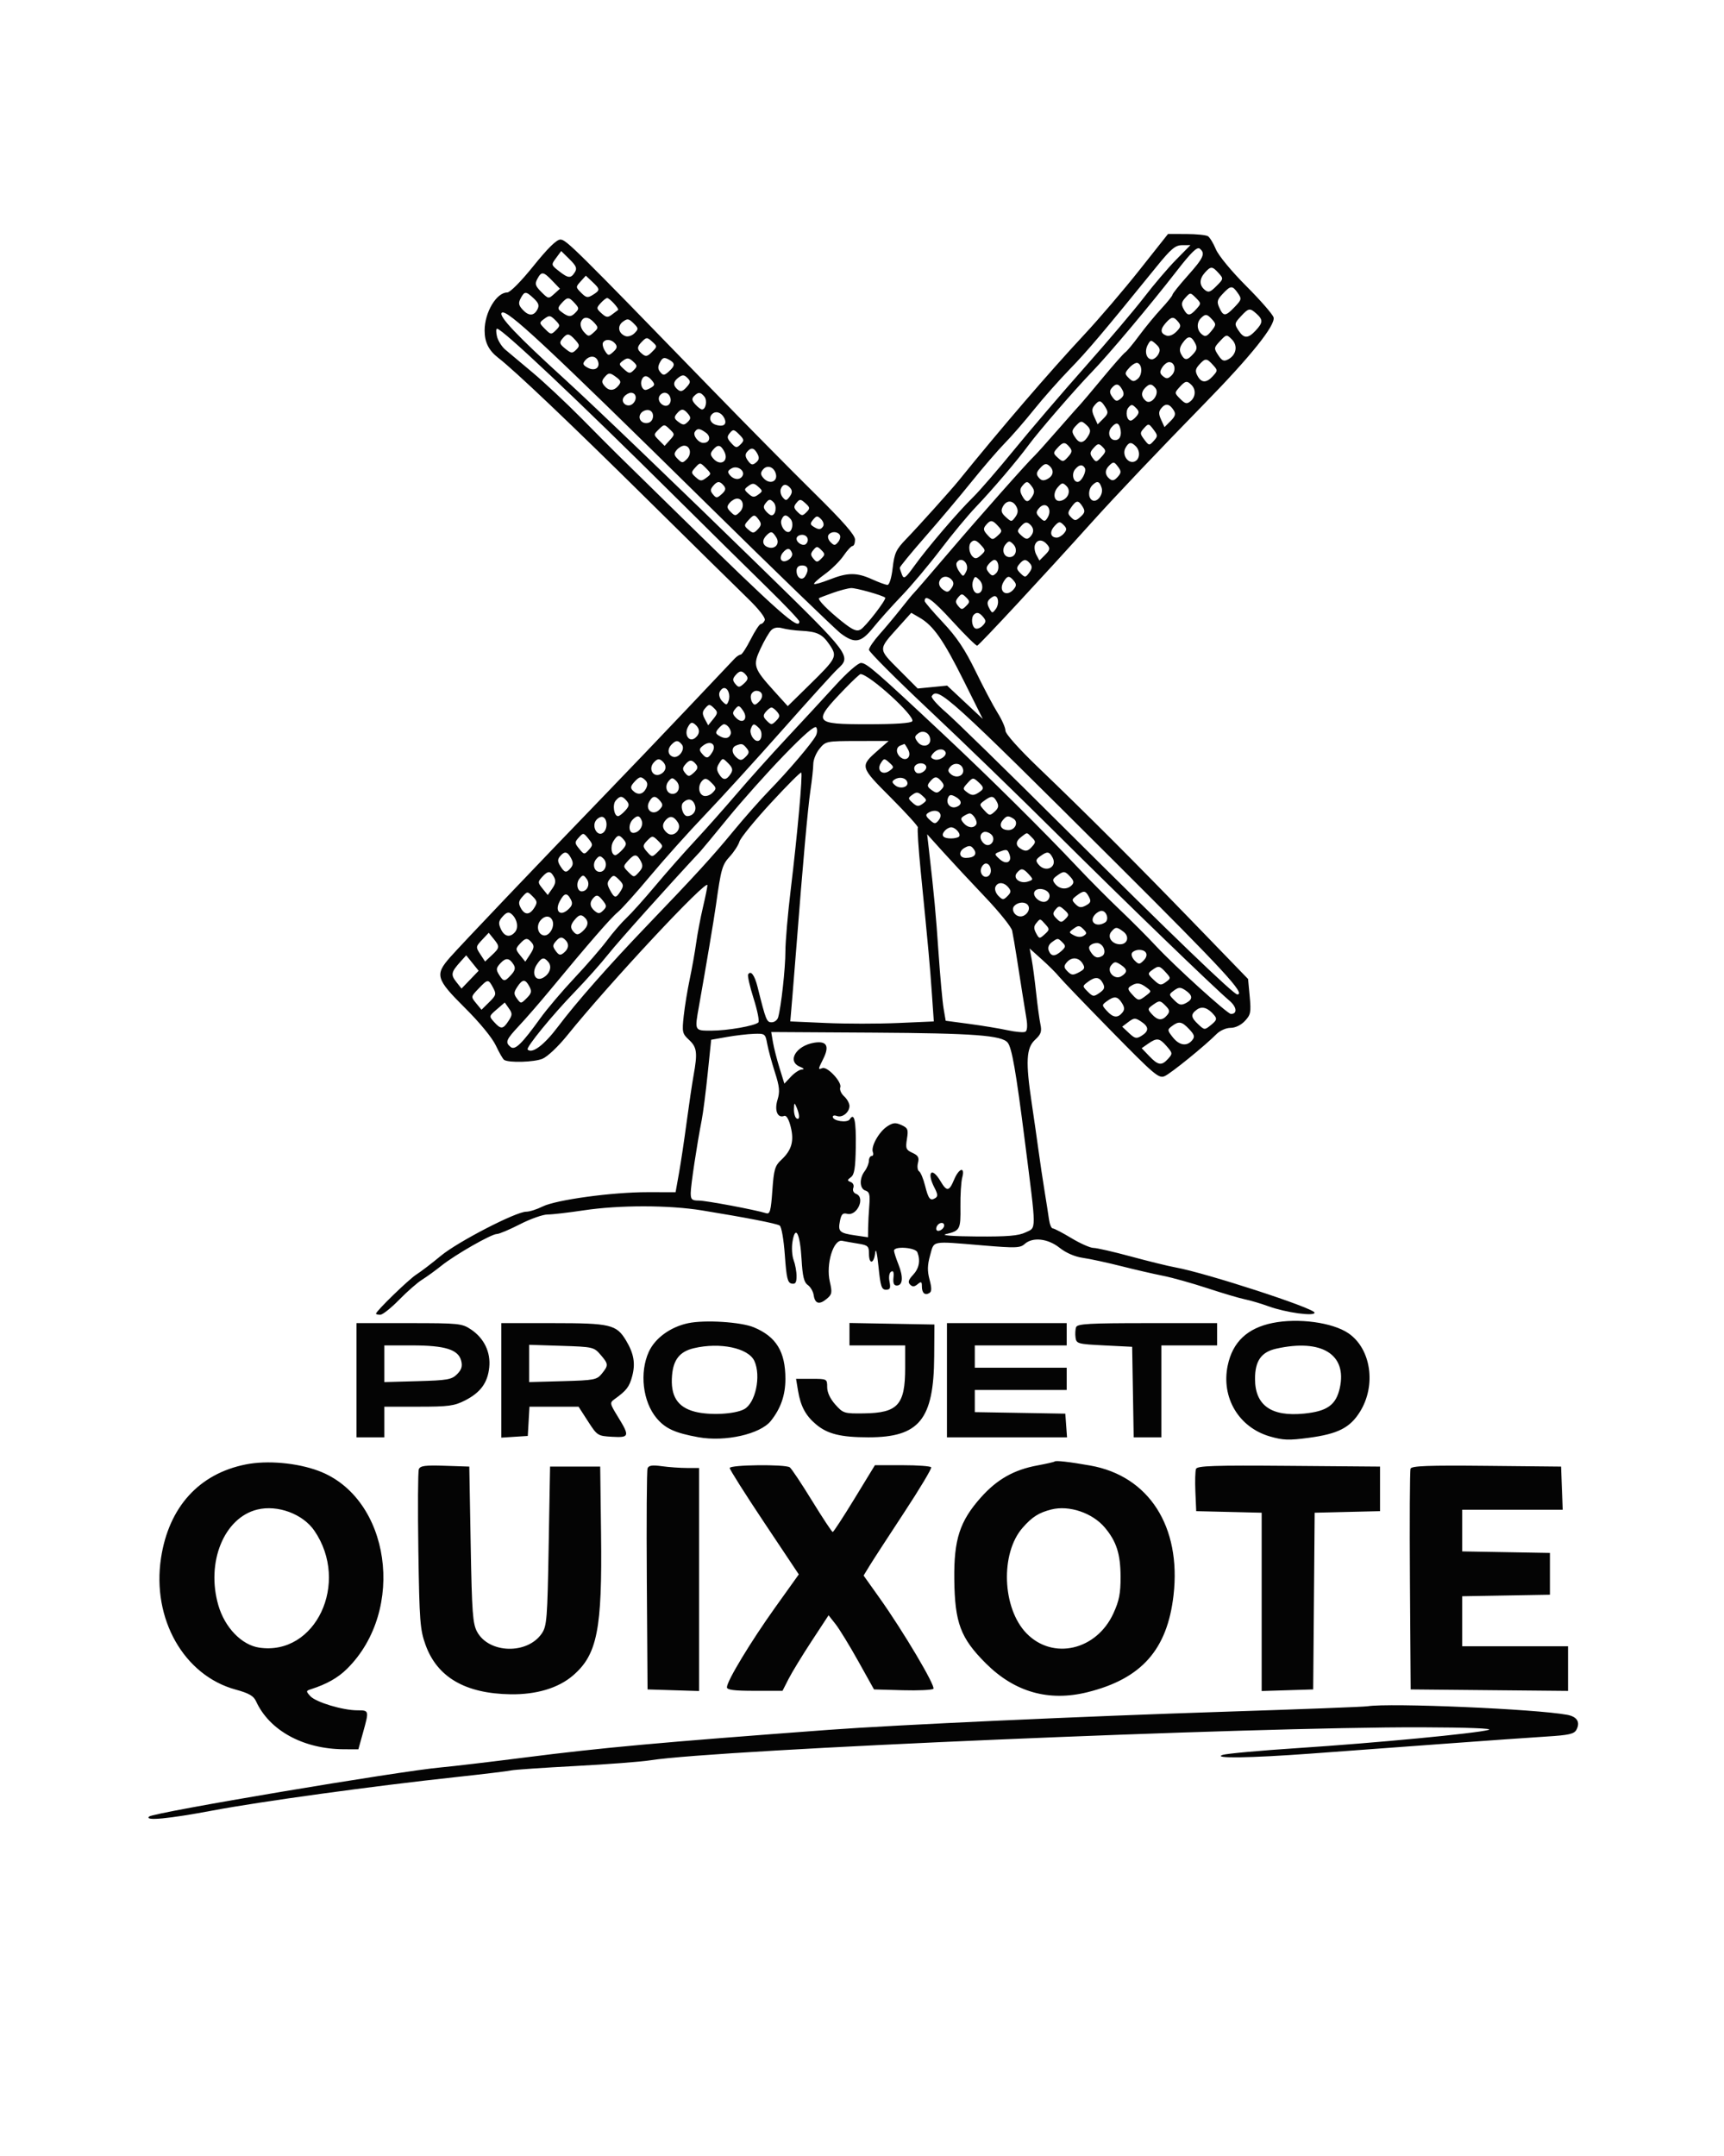 <svg xmlns="http://www.w3.org/2000/svg" width="619" height="774" viewBox="0 0 619 774" version="1.1"><path d="" stroke="none" fill="#080404" fill-rule="evenodd"/><path d="M 409.130 96.932 C 403.497 104.045, 394.525 114.536, 389.194 120.245 C 376.922 133.387, 359.427 153.727, 344.249 172.500 C 341.516 175.881, 329.732 188.986, 325.361 193.507 C 321.731 197.260, 321.134 198.540, 320.512 203.894 C 320.100 207.447, 319.322 209.991, 318.652 209.978 C 318.018 209.966, 315.538 209.066, 313.141 207.978 C 307.623 205.474, 304.376 205.487, 297.907 208.037 C 295.065 209.157, 292.546 209.879, 292.309 209.642 C 292.072 209.406, 293.818 207.813, 296.189 206.103 C 298.560 204.394, 301.571 201.421, 302.879 199.498 C 304.187 197.574, 305.650 196, 306.129 196 C 306.608 196, 307 194.969, 307 193.709 C 307 192.080, 302.730 187.208, 292.250 176.881 C 284.137 168.886, 267.375 151.915, 255 139.169 C 206.308 89.016, 203.256 86, 201.204 86 C 199.833 86, 196.666 89.109, 191.526 95.500 C 187.072 101.037, 183.147 105, 182.117 105 C 178.258 105, 174 112.151, 174 118.631 C 174 122.871, 175.460 125.798, 178.909 128.469 C 184.907 133.114, 204.366 151.600, 232.234 179.129 C 248.588 195.283, 264.927 211.369, 268.543 214.875 C 272.434 218.648, 274.903 221.811, 274.590 222.625 C 274.300 223.381, 273.672 224, 273.195 224 C 272.718 224, 271.075 226.475, 269.544 229.500 C 268.014 232.525, 266.397 235, 265.952 235 C 265.507 235, 264.548 235.620, 263.821 236.379 C 263.095 237.137, 255.532 245.124, 247.015 254.129 C 238.499 263.133, 224.774 277.487, 216.515 286.026 C 194.600 308.686, 165.843 338.871, 161.643 343.621 C 156.075 349.920, 156.531 351.492, 166.917 361.809 C 172.217 367.074, 176.725 372.565, 178.033 375.346 C 179.242 377.920, 180.584 380.243, 181.013 380.508 C 182.775 381.597, 191.797 381.327, 194.768 380.096 C 196.578 379.347, 200.446 375.689, 203.714 371.638 C 218.857 352.864, 254 315.229, 254 317.786 C 254 318.385, 253.278 321.941, 252.396 325.688 C 251.513 329.435, 250.417 335.200, 249.960 338.500 C 249.502 341.800, 248.462 347.650, 247.648 351.500 C 246.833 355.350, 245.862 361.295, 245.490 364.711 C 244.855 370.534, 244.975 371.072, 247.406 373.326 C 250.247 375.958, 250.495 377.916, 249.024 386.083 C 248.488 389.062, 247.359 396.675, 246.517 403 C 245.674 409.325, 244.440 417.538, 243.775 421.250 L 242.566 428 232.533 427.988 C 219.804 427.972, 199.624 430.730, 194.790 433.146 C 192.749 434.166, 190.109 435, 188.924 435 C 185.239 435, 164.343 445.802, 158.273 450.844 C 155.098 453.482, 151.150 456.497, 149.500 457.545 C 146.770 459.277, 135 470.698, 135 471.614 C 135 471.826, 135.685 472, 136.522 472 C 137.360 472, 140.397 469.594, 143.272 466.652 C 146.148 463.711, 149.850 460.465, 151.500 459.439 C 153.150 458.412, 156.300 456.133, 158.500 454.374 C 163.464 450.405, 176.426 443, 178.409 443 C 179.217 443, 182.943 441.427, 186.689 439.505 C 190.435 437.583, 194.889 436.008, 196.587 436.005 C 198.285 436.002, 204.135 435.328, 209.587 434.506 C 222.374 432.579, 240.146 432.592, 252.074 434.538 C 268.145 437.160, 278.742 439.223, 279.939 439.963 C 280.592 440.366, 281.392 444.946, 281.794 450.574 C 282.386 458.875, 282.783 460.531, 284.250 460.812 C 285.603 461.071, 286 460.464, 286 458.138 C 286 456.484, 285.526 453.884, 284.947 452.360 C 284.367 450.836, 284.189 447.839, 284.551 445.699 C 285.590 439.550, 287.261 442.796, 287.794 451.998 C 288.154 458.227, 288.665 460.352, 290.031 461.309 C 291.005 461.991, 291.959 463.628, 292.151 464.946 C 292.604 468.055, 294.173 468.504, 296.828 466.283 C 298.744 464.679, 298.856 464.056, 297.938 460.087 C 296.490 453.831, 299.228 444.819, 302.382 445.457 C 303.547 445.692, 306.188 446.156, 308.250 446.488 C 311.601 447.027, 312 447.405, 312 450.045 C 312 454.047, 313.784 453.811, 314.231 449.750 C 314.447 447.786, 314.919 449.764, 315.423 454.750 C 316.137 461.802, 316.526 463, 318.104 463 C 319.604 463, 319.842 462.461, 319.374 460.121 C 319.036 458.428, 319.273 456.949, 319.951 456.530 C 320.740 456.042, 321.009 456.715, 320.802 458.659 C 320.591 460.642, 320.949 461.500, 321.986 461.500 C 324.154 461.500, 324.395 458.445, 322.585 453.920 C 321.713 451.742, 321 449.519, 321 448.980 C 321 447.269, 328.718 447.823, 329.393 449.582 C 330.541 452.574, 329.996 455.376, 327.813 457.699 C 326.171 459.446, 325.912 460.312, 326.771 461.171 C 327.630 462.030, 328.300 461.996, 329.458 461.035 C 330.763 459.952, 331 460.073, 331 461.819 C 331 464.209, 332.110 465.168, 333.722 464.172 C 334.550 463.660, 334.559 462.390, 333.755 459.378 C 332.924 456.264, 332.973 454.166, 333.961 450.640 C 335.469 445.254, 334.023 445.524, 352.912 447.105 C 364.627 448.085, 366.310 448.029, 367.884 446.605 C 370.755 444.007, 376.211 444.591, 380.437 447.950 C 382.755 449.792, 385.905 451.153, 388.824 451.573 C 391.396 451.943, 397.550 453.272, 402.500 454.527 C 407.450 455.782, 414.200 457.339, 417.500 457.988 C 420.800 458.637, 428 460.650, 433.500 462.461 C 439 464.272, 445.075 466.070, 447 466.457 C 448.925 466.844, 452.758 467.979, 455.518 468.979 C 461.670 471.209, 472 472.633, 472 471.251 C 472 469.663, 432.960 456.960, 422.055 454.999 C 419.550 454.548, 412.377 452.789, 406.116 451.090 C 399.854 449.390, 393.779 447.999, 392.616 447.997 C 391.452 447.996, 387.890 446.421, 384.700 444.497 C 381.510 442.574, 378.493 441, 377.995 441 C 377.498 441, 376.886 439.538, 376.637 437.750 C 376.387 435.962, 375.667 431.350, 375.037 427.500 C 374.407 423.650, 373.433 417.125, 372.873 413 C 372.312 408.875, 371.212 401.205, 370.427 395.956 C 368.211 381.133, 368.468 376.222, 371.614 373.307 C 373.777 371.302, 374.112 370.335, 373.557 367.693 C 373.188 365.937, 372.499 360.874, 372.025 356.442 C 371.551 352.010, 370.831 346.610, 370.426 344.442 L 369.690 340.500 374.095 344.457 C 376.518 346.633, 379.254 349.361, 380.175 350.520 C 381.097 351.678, 389.514 360.442, 398.880 369.994 C 414.572 385.999, 416.089 387.281, 418.204 386.316 C 420.511 385.264, 432.603 375.451, 436.769 371.250 C 438.034 369.974, 440.223 369, 441.826 369 C 443.538 369, 445.566 368.026, 446.973 366.529 C 449.057 364.310, 449.234 363.414, 448.706 357.759 L 448.118 351.460 428.809 331.516 C 407.374 309.375, 390.418 292.425, 372.750 275.478 C 365.794 268.806, 361 263.429, 361 262.299 C 361 261.250, 359.744 258.391, 358.208 255.946 C 356.673 253.501, 353.114 246.775, 350.299 241 C 346.472 233.146, 343.524 228.736, 338.604 223.500 C 334.986 219.650, 332.020 216.189, 332.013 215.809 C 331.963 213.139, 334.843 215.229, 342 223.060 C 346.536 228.023, 350.530 231.953, 350.874 231.792 C 351.854 231.335, 374.603 206.841, 392.011 187.500 C 400.485 178.085, 416.246 161.489, 432.847 144.500 C 449.122 127.845, 458.005 116.735, 457.276 113.948 C 456.999 112.886, 452.593 107.832, 447.486 102.717 C 442.162 97.385, 437.502 91.743, 436.562 89.493 C 435.660 87.336, 434.377 85.224, 433.711 84.800 C 433.045 84.377, 429.546 84.024, 425.936 84.015 L 419.372 84 409.130 96.932 M 415.226 95.767 C 396.148 119.281, 390.419 126.051, 384.188 132.445 C 380.407 136.325, 374.581 142.905, 371.242 147.067 C 367.902 151.229, 363.206 156.629, 360.804 159.067 C 358.403 161.505, 352.998 167.775, 348.793 173 C 344.588 178.225, 337.064 187.155, 332.074 192.845 C 327.083 198.535, 323.032 203.485, 323.070 203.845 C 323.109 204.205, 323.473 205.348, 323.880 206.384 C 324.514 207.998, 325.150 207.530, 328.321 203.116 C 333.001 196.601, 344.015 183.726, 349.386 178.490 C 351.649 176.284, 358.272 168.634, 364.105 161.490 C 369.938 154.345, 381.413 140.942, 389.605 131.705 C 397.797 122.467, 407.334 111.217, 410.797 106.705 C 414.261 102.192, 419.420 96.138, 422.263 93.250 L 427.432 88 424.466 88.017 C 421.983 88.031, 420.478 89.293, 415.226 95.767 M 422.500 97.279 C 413.067 109.445, 398.004 127.374, 392.069 133.500 C 386.059 139.702, 372.915 154.889, 369.288 159.821 C 365.209 165.365, 356.301 175.822, 350.391 182 C 347.498 185.025, 341.790 191.905, 337.707 197.289 C 333.624 202.672, 327.388 210.097, 323.850 213.789 C 320.311 217.480, 315.693 222.637, 313.587 225.250 C 309.154 230.750, 306.970 231.166, 301.954 227.466 C 300.065 226.072, 278.490 205.209, 254.010 181.103 C 195.263 123.255, 181.923 110.819, 180.172 112.272 C 178.839 113.379, 185.614 120.521, 203.087 136.428 C 213.010 145.461, 243.971 175.179, 273.900 204.396 C 305.682 235.423, 305.778 235.552, 300.669 240.244 C 299.318 241.485, 290.445 251.275, 280.952 262 C 271.459 272.725, 258.956 286.450, 253.167 292.500 C 247.377 298.550, 238.504 308.450, 233.448 314.500 C 228.393 320.550, 223.138 326.400, 221.771 327.500 C 219.415 329.397, 211.111 338.958, 197.277 355.702 C 193.854 359.845, 189.017 365.413, 186.527 368.075 C 181.647 373.291, 181.289 374.165, 183.330 375.859 C 184.898 377.160, 187.341 374.795, 194.033 365.500 C 196.409 362.200, 201.910 355.720, 206.256 351.099 C 210.603 346.479, 215.872 340.404, 217.964 337.599 C 220.056 334.795, 223.209 331.150, 224.971 329.500 C 226.732 327.850, 231.376 322.675, 235.290 318 C 239.203 313.325, 245.577 306.095, 249.453 301.934 C 253.329 297.773, 260.100 290.149, 264.500 284.992 C 268.900 279.836, 277 270.806, 282.500 264.926 C 288 259.047, 295.824 250.583, 299.887 246.118 C 304.104 241.484, 308.077 238, 309.146 238 C 311.137 238, 314.532 240.943, 339 263.875 C 355.433 279.277, 374.617 298.284, 387.065 311.500 C 391.210 315.900, 397.954 322.685, 402.051 326.577 C 406.148 330.469, 411.981 336.319, 415.014 339.577 C 421.833 346.903, 440.692 364, 441.954 364 C 444.363 364, 444.074 361.466, 441.410 359.228 C 436.063 354.736, 402.990 322.762, 379.111 299 C 366.123 286.075, 345.709 266.299, 333.748 255.054 C 321.787 243.808, 312 234.011, 312 233.281 C 312 232.552, 313.701 230.053, 315.780 227.728 C 317.859 225.402, 321.332 221.250, 323.496 218.500 C 325.661 215.750, 327.696 213.275, 328.019 213 C 328.342 212.725, 333.976 206.200, 340.540 198.500 C 351.678 185.434, 369.104 165.771, 371.558 163.500 C 372.152 162.950, 375.982 158.675, 380.069 154 C 384.156 149.325, 387.745 145.275, 388.044 145 C 388.342 144.725, 391.830 140.589, 395.794 135.808 C 399.759 131.028, 403.462 126.833, 404.023 126.486 C 404.585 126.139, 406.833 123.433, 409.019 120.474 C 411.206 117.514, 414.790 113.160, 416.985 110.796 C 419.179 108.433, 420.981 106.180, 420.988 105.788 C 420.994 105.396, 423.475 102.302, 426.500 98.912 C 432.183 92.542, 432.884 90.950, 430.750 89.248 C 429.826 88.511, 427.674 90.606, 422.500 97.279 M 199.670 92.604 C 197.859 95.062, 197.869 95.109, 200.646 97.294 C 204.030 99.956, 204.948 100.030, 206.380 97.759 C 207.274 96.342, 206.922 95.468, 204.489 93.069 L 201.500 90.122 199.670 92.604 M 432.655 97.829 C 430.579 100.122, 430.544 102.377, 432.557 104.048 C 433.868 105.136, 434.531 104.924, 436.747 102.708 C 439.319 100.136, 439.337 100.030, 437.534 98.038 C 435.271 95.537, 434.749 95.515, 432.655 97.829 M 192.933 100.125 C 191.971 101.923, 192.191 102.645, 194.360 104.814 C 196.874 107.328, 196.965 107.342, 198.983 105.516 L 201.041 103.653 198.334 100.826 C 195.089 97.439, 194.417 97.352, 192.933 100.125 M 208.482 101.020 C 206.671 103.021, 206.676 103.120, 208.681 105.126 C 210.476 106.921, 211.007 107.013, 212.868 105.850 C 215.543 104.180, 215.529 103.846, 212.669 101.159 L 210.338 98.969 208.482 101.020 M 439.009 105.490 C 436.998 107.631, 436.831 108.333, 437.814 110.490 C 439.267 113.680, 440.012 113.641, 443.302 110.207 C 445.800 107.599, 445.875 107.267, 444.432 105.207 C 442.472 102.408, 441.876 102.439, 439.009 105.490 M 186.955 107.083 C 186.066 108.745, 186.191 109.554, 187.575 111.083 C 189.767 113.504, 191.649 113.524, 192.926 111.138 C 193.704 109.684, 193.423 108.807, 191.647 107.138 C 188.824 104.486, 188.349 104.480, 186.955 107.083 M 425.607 106.882 C 424.194 108.443, 424.064 109.251, 424.955 110.917 C 426.350 113.523, 427.209 113.532, 429.532 110.965 C 431.324 108.985, 431.319 108.875, 429.374 106.929 C 427.391 104.947, 427.359 104.946, 425.607 106.882 M 201.630 108.857 C 200.293 110.333, 200.210 110.915, 201.225 111.701 C 203.982 113.836, 204.900 113.957, 206.467 112.390 C 207.971 110.886, 207.965 110.619, 206.392 108.881 C 204.274 106.540, 203.729 106.537, 201.630 108.857 M 215.647 108.838 C 214.090 110.558, 214.111 110.791, 215.973 112.476 C 217.678 114.018, 218.216 114.082, 219.731 112.921 C 220.704 112.176, 221.685 111.441, 221.911 111.289 C 222.457 110.921, 218.882 107, 218 107 C 217.620 107, 216.562 107.827, 215.647 108.838 M 445.495 113.600 C 443.232 116.042, 443.181 116.346, 444.658 118.600 C 446.626 121.605, 448.064 121.625, 450.826 118.686 C 453.476 115.864, 453.537 114.796, 451.171 112.655 C 448.758 110.471, 448.329 110.542, 445.495 113.600 M 195.459 114.429 C 193.523 115.867, 193.526 115.911, 195.675 118.089 C 197.732 120.175, 197.942 120.201, 199.571 118.571 C 201.201 116.942, 201.189 116.745, 199.356 114.911 C 197.627 113.183, 197.207 113.131, 195.459 114.429 M 431.200 114.200 C 429.558 115.842, 429.693 118.501, 431.494 119.995 C 432.722 121.014, 433.332 120.814, 434.914 118.868 C 436.673 116.704, 436.704 116.349, 435.265 114.750 C 433.403 112.681, 432.800 112.600, 431.200 114.200 M 208.583 115.645 C 208.228 116.571, 208.689 118.103, 209.638 119.153 C 211.217 120.898, 211.442 120.910, 213.170 119.346 C 214.895 117.785, 214.907 117.555, 213.353 115.838 C 211.291 113.559, 209.412 113.483, 208.583 115.645 M 223.625 115.510 C 221.542 117.058, 222.017 119.686, 224.555 120.659 C 225.435 120.997, 226.893 120.536, 227.796 119.633 C 229.317 118.112, 229.293 117.851, 227.468 116.054 C 225.746 114.358, 225.265 114.290, 223.625 115.510 M 418.655 115.829 C 416.546 118.159, 416.555 119.615, 418.683 120.432 C 419.712 120.827, 421.138 120.306, 422.351 119.093 C 424.005 117.440, 424.120 116.850, 423.045 115.555 C 421.384 113.553, 420.675 113.597, 418.655 115.829 M 178.429 120.750 C 178.785 122.263, 180.122 124.400, 181.401 125.500 C 182.680 126.600, 187.050 130.264, 191.113 133.643 C 195.176 137.022, 203.225 144.558, 209 150.391 C 221.752 163.271, 217.156 158.725, 244.739 185.740 C 279.966 220.240, 287 226.461, 287 223.115 C 287 222.628, 281.765 217.116, 275.367 210.865 C 268.969 204.614, 253.761 189.600, 241.571 177.500 C 207.088 143.273, 180.284 118, 178.465 118 C 178.090 118, 178.074 119.237, 178.429 120.750 M 201.905 121.615 C 200.755 123, 200.904 123.504, 202.950 125.161 C 205.082 126.887, 205.498 126.931, 206.851 125.577 C 208.205 124.224, 208.170 123.846, 206.528 122.031 C 204.308 119.578, 203.645 119.518, 201.905 121.615 M 438.058 122.438 C 435.820 124.821, 435.792 125.033, 437.395 127.480 C 438.755 129.556, 439.423 129.844, 440.966 129.018 C 443.903 127.446, 444.530 124.086, 442.302 121.858 C 440.426 119.982, 440.357 119.991, 438.058 122.438 M 230.619 122.524 C 228.599 124.543, 228.587 125.412, 230.555 127.045 C 231.850 128.120, 232.439 128.005, 234.090 126.355 C 236.041 124.404, 236.042 124.348, 234.154 122.640 C 232.388 121.041, 232.111 121.032, 230.619 122.524 M 424.604 123.155 C 423.518 124.705, 423.372 125.826, 424.083 127.155 C 425.335 129.494, 426.257 129.479, 428.425 127.083 C 429.809 125.554, 429.934 124.745, 429.045 123.083 C 427.626 120.433, 426.497 120.452, 424.604 123.155 M 216.525 122.959 C 216.199 123.487, 216.494 124.819, 217.182 125.919 C 218.337 127.769, 218.565 127.798, 220.212 126.308 C 221.564 125.085, 221.723 124.372, 220.874 123.348 C 219.571 121.778, 217.377 121.582, 216.525 122.959 M 412.083 123.845 C 410.822 126.201, 411.630 129, 413.572 129 C 414.319 129, 415.381 128.157, 415.933 127.126 C 416.701 125.690, 416.494 124.852, 415.047 123.543 C 413.259 121.925, 413.102 121.941, 412.083 123.845 M 210.058 129.430 C 209.106 130.577, 209.302 131.091, 211.043 132.023 C 213.589 133.386, 215.605 132.019, 214.664 129.567 C 213.913 127.610, 211.625 127.542, 210.058 129.430 M 223.759 129.430 C 222.120 130.632, 222.137 130.814, 224.040 132.537 C 225.838 134.163, 226.229 134.200, 227.562 132.866 C 228.896 131.533, 228.864 131.188, 227.281 129.759 C 225.808 128.431, 225.199 128.374, 223.759 129.430 M 236.973 130.051 C 236.142 131.604, 236.167 132.497, 237.074 133.589 C 238.131 134.863, 238.525 134.835, 240.143 133.370 C 242.503 131.235, 242.482 130.328, 240.042 129.022 C 238.454 128.173, 237.874 128.367, 236.973 130.051 M 430.575 130.917 C 429.191 132.446, 429.066 133.255, 429.955 134.917 C 431.358 137.538, 433.179 137.565, 435.500 135 C 437.247 133.070, 437.247 132.930, 435.500 131 C 433.259 128.524, 432.749 128.515, 430.575 130.917 M 405.494 132.007 C 403.773 133.908, 403.756 134.185, 405.267 135.695 C 406.638 137.066, 407.156 137.115, 408.498 136.002 C 410.223 134.570, 410.177 130.879, 408.427 130.304 C 407.837 130.110, 406.517 130.876, 405.494 132.007 M 417.285 131.915 C 416.324 133.454, 416.384 134.074, 417.595 135.079 C 418.815 136.091, 419.401 136.027, 420.687 134.742 C 422.418 133.011, 421.837 130, 419.772 130 C 419.062 130, 417.943 130.862, 417.285 131.915 M 217 135.500 C 216.007 136.697, 216.007 137.303, 217 138.500 C 218.593 140.420, 220.416 140.408, 222.026 138.469 C 223.077 137.203, 222.968 136.689, 221.398 135.501 C 218.981 133.671, 218.518 133.671, 217 135.500 M 243.693 135.482 C 241.650 136.976, 241.540 138.373, 243.348 139.874 C 244.376 140.727, 245.117 140.529, 246.464 139.040 C 247.991 137.352, 248.038 136.895, 246.809 135.666 C 245.663 134.520, 245.058 134.485, 243.693 135.482 M 230.380 136.452 C 229.797 137.971, 230.623 140.011, 231.809 139.985 C 232.189 139.976, 233.146 139.561, 233.936 139.061 C 235.126 138.308, 235.147 137.883, 234.063 136.576 C 232.431 134.610, 231.104 134.565, 230.380 136.452 M 423.468 139.035 C 421.674 141.017, 421.682 141.126, 423.759 143.203 C 425.540 144.985, 426.147 145.123, 427.445 144.045 C 429.300 142.506, 429.461 139.861, 427.800 138.200 C 426.166 136.566, 425.605 136.674, 423.468 139.035 M 399.139 139.332 C 398.322 140.317, 398.392 141.154, 399.409 142.544 C 400.568 144.130, 401.032 144.218, 402.371 143.107 C 403.565 142.116, 403.707 141.321, 402.944 139.895 C 401.749 137.662, 400.659 137.501, 399.139 139.332 M 411.200 139.200 C 409.608 140.792, 409.684 142.493, 411.410 143.925 C 413.359 145.543, 416.511 141.320, 414.849 139.318 C 413.496 137.688, 412.737 137.663, 411.200 139.200 M 224.110 142.367 C 222.397 144.431, 225.392 146.751, 227.302 144.840 C 228.877 143.266, 228.426 141, 226.539 141 C 225.827 141, 224.734 141.615, 224.110 142.367 M 236.666 142.427 C 235.904 144.414, 238.731 146.669, 240.175 145.225 C 241.556 143.844, 240.522 141, 238.638 141 C 237.855 141, 236.968 141.642, 236.666 142.427 M 249.214 142.186 C 248.299 143.101, 248.403 143.787, 249.669 145.186 C 250.571 146.184, 251.642 147, 252.048 147 C 253.439 147, 254.035 143.747, 252.895 142.373 C 251.498 140.691, 250.747 140.653, 249.214 142.186 M 392.975 145.530 C 391.974 146.737, 391.960 147.616, 392.908 149.697 L 394.110 152.335 396.145 150.299 C 397.922 148.523, 398.012 147.992, 396.850 146.132 C 395.267 143.596, 394.659 143.501, 392.975 145.530 M 405.147 146.323 C 403.961 147.752, 404.543 151, 405.985 151 C 406.408 151, 407.334 150.302, 408.042 149.450 C 409.099 148.176, 409.061 147.633, 407.828 146.400 C 406.534 145.105, 406.166 145.095, 405.147 146.323 M 417.003 146.496 C 415.975 147.736, 415.955 148.605, 416.908 150.697 L 418.110 153.335 420.291 151.153 C 421.985 149.460, 422.236 148.597, 421.415 147.296 C 419.926 144.936, 418.511 144.680, 417.003 146.496 M 230.215 148.241 C 228.742 150.016, 230.263 152.289, 232.620 151.835 C 234.920 151.392, 235.153 147.653, 232.908 147.221 C 232.032 147.052, 230.821 147.511, 230.215 148.241 M 242.974 148.531 C 241.923 149.798, 242.032 150.306, 243.602 151.470 C 245.222 152.671, 245.707 152.674, 246.914 151.489 C 248.073 150.351, 248.096 149.821, 247.042 148.550 C 245.426 146.604, 244.577 146.600, 242.974 148.531 M 255.667 148.667 C 254.367 149.966, 255.027 151.874, 256.991 152.497 C 259.899 153.420, 261.222 152.283, 259.968 149.939 C 258.931 148.002, 256.925 147.408, 255.667 148.667 M 386.619 152.524 C 384.651 154.492, 384.618 155.096, 386.348 157.462 C 387.802 159.450, 389.414 158.964, 390.962 156.070 C 391.692 154.707, 391.473 153.833, 390.087 152.578 C 388.383 151.036, 388.111 151.032, 386.619 152.524 M 236.551 154.125 C 234.619 156.029, 234.619 156.064, 236.614 158.058 L 238.626 160.071 240.500 158 C 242.333 155.975, 242.332 155.889, 240.437 154.067 C 238.547 152.249, 238.453 152.251, 236.551 154.125 M 399.011 153.487 C 397.530 155.271, 398.362 158, 400.385 158 C 402.086 158, 402.859 156.211, 402.221 153.750 C 401.665 151.608, 400.640 151.525, 399.011 153.487 M 410.768 153.704 C 409.245 155.386, 409.252 155.682, 410.859 157.813 C 412.524 160.020, 412.655 160.039, 414.232 158.296 C 415.755 156.614, 415.748 156.318, 414.141 154.187 C 412.476 151.980, 412.345 151.961, 410.768 153.704 M 249.473 155.044 C 248.679 156.329, 250.765 159, 252.563 159 C 254.836 159, 255.388 156.757, 253.462 155.348 C 251.245 153.728, 250.330 153.658, 249.473 155.044 M 262.030 155.464 C 260.939 156.779, 261.023 157.368, 262.545 159.050 C 264.182 160.859, 264.521 160.907, 265.901 159.527 C 267.282 158.147, 267.230 157.785, 265.386 155.942 C 263.540 154.095, 263.205 154.048, 262.030 155.464 M 379.647 160.838 C 378.093 162.555, 378.105 162.785, 379.830 164.346 C 381.560 165.912, 381.788 165.892, 383.476 164.027 C 384.949 162.399, 385.047 161.762, 384.016 160.519 C 382.384 158.552, 381.668 158.605, 379.647 160.838 M 392.691 160.789 C 391.301 162.325, 391.234 162.937, 392.293 164.386 C 393.495 166.030, 393.682 166.009, 395.468 164.035 C 397.155 162.171, 397.200 161.771, 395.866 160.438 C 394.533 159.104, 394.180 159.143, 392.691 160.789 M 404.074 160.862 C 402.771 163.297, 405.010 166.594, 407.355 165.694 C 409.278 164.956, 409.523 161.923, 407.800 160.200 C 406.135 158.535, 405.233 158.695, 404.074 160.862 M 242.958 161.550 C 241.896 162.831, 241.961 163.390, 243.336 164.764 C 244.877 166.305, 245.121 166.307, 246.637 164.792 C 248.454 162.974, 247.844 160, 245.654 160 C 244.879 160, 243.666 160.698, 242.958 161.550 M 256 161.500 C 255.007 162.697, 255.007 163.303, 256 164.500 C 258.593 167.624, 261.912 165.572, 260.011 162.021 C 258.722 159.612, 257.679 159.477, 256 161.500 M 268.205 162.253 C 267.472 163.136, 267.574 164.065, 268.551 165.401 C 269.689 166.957, 270.209 167.072, 271.448 166.043 C 272.574 165.109, 272.700 164.308, 271.944 162.895 C 270.763 160.689, 269.660 160.500, 268.205 162.253 M 249.679 167.802 C 248.083 169.566, 248.091 169.772, 249.812 171.330 C 251.415 172.781, 251.877 172.808, 253.570 171.550 C 255.470 170.137, 255.468 170.083, 253.437 168.022 C 251.424 165.981, 251.332 165.975, 249.679 167.802 M 373.514 167.985 C 372.061 169.590, 371.958 170.245, 372.967 171.460 C 373.892 172.575, 374.695 172.699, 376.105 171.944 C 378.324 170.756, 378.557 168.707, 376.652 167.126 C 375.624 166.273, 374.879 166.476, 373.514 167.985 M 398.200 167.200 C 396.625 168.775, 396.680 170.489, 398.348 171.874 C 399.371 172.723, 400.077 172.571, 401.272 171.246 C 402.577 169.800, 402.627 169.199, 401.563 167.750 C 400.041 165.675, 399.769 165.631, 398.200 167.200 M 262.695 168.137 C 261.268 168.946, 261.136 169.459, 262.067 170.581 C 263.471 172.273, 265.618 172.427, 266.559 170.904 C 267.704 169.052, 264.776 166.957, 262.695 168.137 M 273.951 168.559 C 273.021 169.680, 273.032 170.334, 274 171.500 C 276.289 174.258, 279.653 172.866, 278.426 169.668 C 277.578 167.459, 275.327 166.902, 273.951 168.559 M 386.011 168.487 C 384.689 170.079, 385.287 173, 386.933 173 C 388.296 173, 390.235 169.189, 389.487 167.979 C 388.629 166.591, 387.441 166.764, 386.011 168.487 M 256 174.500 C 255.006 175.698, 255.010 176.307, 256.021 177.525 C 257.151 178.887, 257.485 178.871, 259.140 177.373 C 260.549 176.098, 260.725 175.373, 259.874 174.348 C 258.433 172.612, 257.538 172.647, 256 174.500 M 268.759 174.430 C 267.105 175.643, 267.105 175.785, 268.759 177.277 C 270.196 178.574, 270.804 178.625, 272.241 177.570 C 273.895 176.357, 273.895 176.215, 272.241 174.723 C 270.804 173.426, 270.196 173.375, 268.759 174.430 M 367.053 174.436 C 366.168 175.502, 366.146 176.404, 366.966 177.936 C 368.323 180.471, 369.186 180.533, 370.643 178.201 C 371.487 176.848, 371.458 175.979, 370.523 174.701 C 369.009 172.630, 368.579 172.597, 367.053 174.436 M 379.743 174.987 C 377.827 177.224, 378.472 180.252, 380.769 179.799 C 383.423 179.276, 384.676 176.248, 382.952 174.523 C 381.599 173.170, 381.256 173.220, 379.743 174.987 M 392.200 174.200 C 390.700 175.700, 390.643 178.661, 392.096 179.559 C 393.860 180.649, 396.294 177.501, 395.535 175.112 C 394.773 172.709, 393.923 172.477, 392.200 174.200 M 280.357 175.513 C 280.037 176.345, 280.336 177.700, 281.020 178.524 C 282.116 179.844, 282.416 179.813, 283.549 178.264 C 284.451 177.030, 284.525 176.132, 283.795 175.253 C 282.400 173.572, 281.063 173.673, 280.357 175.513 M 261.958 180.550 C 260.896 181.831, 260.961 182.390, 262.336 183.764 C 263.877 185.305, 264.121 185.307, 265.637 183.792 C 267.454 181.974, 266.844 179, 264.654 179 C 263.879 179, 262.666 179.698, 261.958 180.550 M 275.042 180.450 C 274.013 181.689, 274.005 182.301, 275 183.500 C 275.685 184.325, 276.592 185, 277.015 185 C 278.549 185, 279.041 181.612, 277.701 180.272 C 276.537 179.109, 276.132 179.136, 275.042 180.450 M 285.979 180.525 C 284.889 181.838, 284.949 182.377, 286.336 183.764 C 287.830 185.259, 288.156 185.272, 289.531 183.897 C 290.906 182.523, 290.870 182.192, 289.175 180.658 C 287.462 179.108, 287.166 179.096, 285.979 180.525 M 360.067 181.874 C 359.290 183.327, 359.527 184.167, 361.122 185.611 C 363.130 187.428, 363.214 187.428, 364.552 185.599 C 365.530 184.261, 365.637 183.190, 364.926 181.862 C 363.647 179.471, 361.350 179.477, 360.067 181.874 M 384.619 182.134 C 383.299 184.018, 383.297 184.440, 384.606 185.749 C 385.915 187.058, 386.309 187.030, 387.987 185.511 C 389.547 184.100, 389.675 183.453, 388.703 181.896 C 387.186 179.467, 386.457 179.509, 384.619 182.134 M 372.986 182.517 C 371.886 183.842, 371.949 184.378, 373.372 185.800 C 374.864 187.292, 375.190 187.316, 376.035 186 C 378.157 182.694, 375.427 179.575, 372.986 182.517 M 268.647 186.838 C 267.094 188.553, 267.100 188.775, 268.742 190.181 C 270.314 191.528, 270.669 191.509, 272.098 189.996 C 273.379 188.639, 273.456 187.977, 272.488 186.652 C 270.968 184.573, 270.684 184.587, 268.647 186.838 M 280.590 186.627 C 279.975 188.229, 281.512 191, 283.015 191 C 284.433 191, 285.048 187.763, 283.895 186.373 C 282.389 184.559, 281.353 184.639, 280.590 186.627 M 291.978 186.526 C 290.841 187.897, 290.854 188.295, 292.064 189.061 C 293.961 190.261, 294.742 190.226, 295.559 188.904 C 295.932 188.301, 295.582 187.154, 294.782 186.354 C 293.510 185.082, 293.159 185.103, 291.978 186.526 M 353.984 188.519 C 352.953 189.762, 353.051 190.399, 354.524 192.027 C 356.212 193.892, 356.440 193.912, 358.170 192.346 C 359.895 190.785, 359.907 190.555, 358.353 188.838 C 356.332 186.605, 355.616 186.552, 353.984 188.519 M 366.644 188.841 C 365.094 190.554, 365.105 190.785, 366.806 192.324 C 368.211 193.596, 368.899 193.701, 369.814 192.786 C 371.375 191.225, 371.316 189.507, 369.652 188.126 C 368.627 187.276, 367.905 187.447, 366.644 188.841 M 378.585 188.906 C 376.732 190.953, 377.158 193, 379.437 193 C 380.162 193, 381.334 192.302, 382.042 191.450 C 383.099 190.176, 383.064 189.635, 381.847 188.419 C 380.539 187.111, 380.158 187.168, 378.585 188.906 M 275.200 192.200 C 273.523 193.877, 273.705 195.673, 275.627 196.410 C 278.238 197.412, 280.163 195.233, 278.715 192.915 C 277.318 190.678, 276.823 190.577, 275.200 192.200 M 297.441 192.096 C 297.068 192.699, 297.418 193.846, 298.218 194.646 C 299.490 195.918, 299.828 195.912, 300.922 194.594 C 301.610 193.765, 301.882 192.618, 301.527 192.044 C 300.682 190.676, 298.299 190.707, 297.441 192.096 M 286 193.393 C 286 194.901, 288.429 196.238, 289.402 195.264 C 290.719 193.948, 289.883 192, 288 192 C 286.900 192, 286 192.627, 286 193.393 M 348.667 194.667 C 347.610 195.724, 347.890 198.490, 349.186 199.786 C 350.101 200.701, 350.789 200.596, 352.194 199.324 C 353.896 197.784, 353.907 197.555, 352.353 195.838 C 350.575 193.873, 349.729 193.604, 348.667 194.667 M 361.052 195.437 C 359.500 197.307, 360.355 200, 362.500 200 C 364.729 200, 365.541 197.112, 363.801 195.372 C 362.504 194.075, 362.176 194.083, 361.052 195.437 M 371.611 195.572 C 371.279 196.437, 371.501 198.067, 372.104 199.194 L 373.201 201.244 375.268 199.176 C 376.994 197.451, 377.122 196.852, 376.045 195.555 C 374.388 193.558, 372.380 193.566, 371.611 195.572 M 292.042 197.450 C 290.993 198.713, 290.993 199.287, 292.042 200.550 C 293.204 201.950, 293.478 201.950, 294.878 200.550 C 296.279 199.150, 296.279 198.850, 294.878 197.450 C 293.478 196.050, 293.204 196.050, 292.042 197.450 M 281.036 198.456 C 280.372 199.257, 280.119 200.383, 280.475 200.959 C 281.470 202.570, 285.048 200.289, 284.356 198.485 C 283.636 196.609, 282.577 196.600, 281.036 198.456 M 343.501 201.998 C 343.162 202.547, 343.546 203.941, 344.355 205.096 C 345.797 207.155, 345.845 207.158, 346.866 205.251 C 348.353 202.473, 345.132 199.359, 343.501 201.998 M 355 202.500 C 354.005 203.699, 354.013 204.311, 355.042 205.550 C 356.132 206.864, 356.537 206.891, 357.701 205.728 C 359.041 204.388, 358.549 201, 357.015 201 C 356.592 201, 355.685 201.675, 355 202.500 M 365.958 202.550 C 364.894 203.833, 364.969 204.394, 366.397 205.800 C 368.021 207.401, 368.205 207.388, 369.544 205.582 C 370.598 204.161, 370.680 203.319, 369.861 202.332 C 368.425 200.602, 367.534 200.651, 365.958 202.550 M 286 204.941 C 286 207.437, 287.964 208.666, 289.096 206.878 C 290.555 204.576, 290.109 203, 288 203 C 286.687 203, 286 203.667, 286 204.941 M 337.306 208.645 C 336.922 209.646, 337.387 210.810, 338.495 211.620 C 340.047 212.755, 340.501 212.697, 341.575 211.228 C 342.458 210.021, 342.524 209.131, 341.795 208.253 C 340.336 206.495, 338.055 206.694, 337.306 208.645 M 349.430 208.322 C 348.650 210.355, 349.538 213, 351 213 C 352.883 213, 353.323 209.894, 351.673 208.245 C 350.207 206.778, 350.020 206.785, 349.430 208.322 M 360.399 208.750 C 358.233 212.253, 361.380 214.656, 364 211.500 C 364.993 210.303, 364.993 209.697, 364 208.500 C 362.393 206.563, 361.722 206.610, 360.399 208.750 M 299 212.846 C 296.525 213.729, 294.315 214.572, 294.089 214.720 C 293.404 215.168, 297.225 219.071, 302.330 223.137 C 306.136 226.169, 307.544 226.779, 308.969 226.017 C 310.729 225.075, 318.455 215.061, 317.819 214.547 C 316.721 213.661, 307.284 211.021, 305.572 211.120 C 304.432 211.186, 301.475 211.963, 299 212.846 M 344.042 214.450 C 342.993 215.713, 342.993 216.287, 344.042 217.550 C 345.204 218.950, 345.478 218.950, 346.878 217.550 C 348.279 216.150, 348.279 215.850, 346.878 214.450 C 345.478 213.050, 345.204 213.050, 344.042 214.450 M 355.247 215.153 C 354.405 215.995, 354.387 216.854, 355.178 218.333 C 356.207 220.256, 356.330 220.269, 357.563 218.583 C 358.815 216.870, 358.521 214, 357.093 214 C 356.712 214, 355.881 214.519, 355.247 215.153 M 322.538 225.169 C 315.206 233.324, 315.198 232.820, 322.792 240.441 L 329.500 247.171 334.787 246.654 L 340.073 246.137 346.474 252.125 L 352.875 258.112 345.988 244.306 C 338.718 229.729, 335.137 224.612, 330.204 221.749 L 327.187 219.998 322.538 225.169 M 349.667 220.667 C 348.617 221.717, 348.888 224.813, 350.096 225.559 C 350.699 225.932, 351.898 225.531, 352.760 224.669 C 354.052 223.377, 354.102 222.827, 353.042 221.550 C 351.648 219.870, 350.709 219.625, 349.667 220.667 M 276.908 226.238 C 276.134 227.013, 274.411 229.976, 273.080 232.822 C 270.224 238.929, 270.540 239.905, 278.088 248.246 L 282.842 253.500 290.491 246 C 300.473 236.213, 300.731 235.699, 297.826 231.422 C 295.246 227.623, 293.400 226.733, 287.500 226.442 C 285.300 226.334, 282.334 225.926, 280.908 225.536 C 279.197 225.068, 277.837 225.307, 276.908 226.238 M 264 242.500 C 263.006 243.698, 263.010 244.307, 264.021 245.525 C 265.151 246.887, 265.485 246.871, 267.140 245.373 C 268.549 244.098, 268.725 243.373, 267.874 242.348 C 266.433 240.612, 265.538 240.647, 264 242.500 M 303.361 247.250 C 291.588 259.441, 291.946 260, 311.548 260 C 321.533 260, 327.117 259.620, 327.555 258.910 C 328.667 257.112, 312.079 242.026, 308.966 242.004 C 308.672 242.002, 306.150 244.363, 303.361 247.250 M 258.332 248.578 C 257.999 249.445, 258.447 250.875, 259.327 251.755 C 260.793 253.222, 260.980 253.215, 261.570 251.678 C 262.350 249.645, 261.462 247, 260 247 C 259.415 247, 258.665 247.710, 258.332 248.578 M 269.700 249.341 C 269.417 250.078, 269.577 251.316, 270.056 252.091 C 270.792 253.280, 271.186 253.242, 272.582 251.846 C 274.337 250.092, 273.775 248, 271.548 248 C 270.814 248, 269.982 248.603, 269.700 249.341 M 334.546 249.926 C 334.231 250.435, 336.507 253.023, 339.604 255.676 C 342.701 258.329, 361.945 277.138, 382.367 297.472 C 420.678 335.618, 442.901 357, 444.235 357 C 447.375 357, 439.733 348.707, 401.134 310.229 C 340.521 249.806, 336.738 246.379, 334.546 249.926 M 253.053 254.436 C 252.130 255.548, 252.133 256.381, 253.068 258.126 L 254.274 260.380 256.119 258.101 C 257.708 256.139, 257.768 255.626, 256.554 254.411 C 254.798 252.655, 254.529 252.657, 253.053 254.436 M 263.976 254.528 C 262.890 255.837, 262.949 256.378, 264.329 257.757 C 266.773 260.202, 268.789 257.964, 266.756 255.062 C 265.433 253.173, 265.147 253.118, 263.976 254.528 M 274.958 255.550 C 273.896 256.831, 273.961 257.390, 275.336 258.764 C 276.888 260.317, 277.112 260.317, 278.664 258.764 C 280.039 257.390, 280.104 256.831, 279.042 255.550 C 278.334 254.698, 277.415 254, 277 254 C 276.585 254, 275.666 254.698, 274.958 255.550 M 247 260.999 C 245.512 263.781, 247.474 266.682, 249.633 264.890 C 251.397 263.426, 251.372 261.554, 249.570 260.058 C 248.424 259.107, 247.913 259.295, 247 260.999 M 257.937 261.576 C 256.853 262.883, 256.874 263.308, 258.064 264.061 C 260.131 265.369, 261.707 265.206, 262.315 263.622 C 262.825 262.291, 261.312 260, 259.922 260 C 259.550 260, 258.656 260.709, 257.937 261.576 M 269.590 261.627 C 268.975 263.229, 270.512 266, 272.015 266 C 273.568 266, 273.953 262.811, 272.569 261.426 C 270.750 259.608, 270.354 259.634, 269.590 261.627 M 281.419 271.214 C 275.413 277.421, 266.456 287.450, 261.513 293.500 C 256.571 299.550, 252.071 304.989, 251.513 305.586 C 239.687 318.264, 222.108 337.894, 218.456 342.500 C 215.839 345.800, 210.432 351.875, 206.440 356 C 198.317 364.393, 188.757 376.090, 189.452 376.786 C 191.076 378.410, 195.393 375.157, 200.347 368.574 C 206.891 359.879, 218.564 346.626, 232.108 332.512 C 249.783 314.095, 255.761 307.559, 263.155 298.572 C 267.195 293.662, 273.160 286.912, 276.412 283.572 C 283.071 276.732, 291.477 266.846, 292.909 264.169 C 293.433 263.192, 293.518 261.838, 293.099 261.160 C 292.585 260.328, 288.800 263.586, 281.419 271.214 M 329.714 263.267 C 328.304 264.339, 328.276 264.745, 329.498 266.375 C 331.037 268.428, 334 267.953, 334 265.654 C 334 263.227, 331.556 261.866, 329.714 263.267 M 241.200 267.200 C 239.537 268.863, 239.700 270.948, 241.548 271.657 C 243.641 272.460, 246.217 268.966, 244.795 267.253 C 243.496 265.688, 242.723 265.677, 241.200 267.200 M 252.599 267.551 C 251.031 268.698, 250.923 269.202, 251.974 270.469 C 253.631 272.466, 254.269 272.400, 255.715 270.085 C 257.409 267.372, 255.248 265.614, 252.599 267.551 M 294.263 268.769 C 293.033 270.271, 292.021 272.729, 292.013 274.231 C 292.006 275.734, 291.545 280.009, 290.990 283.731 C 290.074 289.866, 288.167 311.056, 286.016 339 C 285.572 344.775, 284.880 353.367, 284.479 358.093 L 283.750 366.687 296.625 367.254 C 303.706 367.566, 315.301 367.568, 322.392 367.259 L 335.284 366.697 334.583 356.598 C 333.876 346.413, 333.400 341.199, 330.608 313.046 C 329.764 304.546, 329.298 297.369, 329.570 297.096 C 329.843 296.824, 325.504 292.023, 319.929 286.429 C 308.613 275.074, 308.635 275.161, 315.497 269.137 L 319.070 266 307.785 266.019 C 296.716 266.038, 296.457 266.091, 294.263 268.769 M 264.250 267.662 C 262.535 268.354, 262.681 270.491, 264.550 272.042 C 265.829 273.103, 266.383 273.046, 267.714 271.714 C 269.046 270.383, 269.103 269.829, 268.042 268.550 C 266.696 266.928, 266.299 266.835, 264.250 267.662 M 323.250 267.662 C 321.631 268.316, 321.648 270.463, 323.284 271.820 C 325.419 273.593, 327.421 271.656, 326.068 269.127 C 325.442 267.957, 324.833 267.036, 324.715 267.079 C 324.597 267.122, 323.938 267.385, 323.250 267.662 M 335.010 270.488 C 334.009 271.694, 334.083 272.095, 335.400 272.600 C 337.229 273.302, 340.274 271.252, 339.430 269.887 C 338.591 268.530, 336.386 268.830, 335.010 270.488 M 234.728 273.754 C 232.614 276.097, 234.640 279.341, 237.292 277.857 C 239.343 276.709, 239.499 274.659, 237.652 273.126 C 236.629 272.277, 235.923 272.429, 234.728 273.754 M 258.225 274.011 C 257.235 275.597, 257.237 276.406, 258.234 278.003 C 259.641 280.255, 260.860 280.168, 262.415 277.704 C 263.229 276.413, 263.012 275.568, 261.470 274.025 C 259.472 272.027, 259.464 272.027, 258.225 274.011 M 316.260 273.955 C 314.630 276.566, 316.884 278.536, 319.398 276.698 C 321.037 275.500, 321.031 275.338, 319.282 273.755 C 317.546 272.184, 317.358 272.197, 316.260 273.955 M 246 274.500 C 245.006 275.698, 245.010 276.307, 246.021 277.525 C 247.151 278.887, 247.485 278.871, 249.140 277.373 C 250.549 276.098, 250.725 275.373, 249.874 274.348 C 248.433 272.612, 247.538 272.647, 246 274.500 M 328.446 275.087 C 328.077 275.685, 328.256 276.656, 328.845 277.245 C 330.093 278.493, 333.339 276.357, 332.430 274.887 C 331.669 273.655, 329.256 273.777, 328.446 275.087 M 341.146 275.324 C 340.237 276.419, 340.311 277.013, 341.475 277.979 C 343.432 279.603, 346.242 278.493, 345.812 276.265 C 345.384 274.039, 342.667 273.492, 341.146 275.324 M 276.738 288.311 C 270.958 294.578, 265.902 300.785, 265.504 302.103 C 265.105 303.421, 263.535 305.850, 262.014 307.500 C 259.299 310.445, 258.888 311.895, 257.053 325 C 256.351 330.012, 253.485 347.058, 250.991 361.060 C 249.367 370.174, 249.280 370, 255.451 370 C 261.197 370, 270.954 368.293, 272.289 367.054 C 272.723 366.651, 271.958 362.795, 270.589 358.484 C 269.220 354.174, 268.334 350.269, 268.619 349.807 C 269.580 348.252, 270.939 350.057, 271.996 354.292 C 275.008 366.359, 275.264 367, 277.063 367 C 278.054 367, 279.097 366.212, 279.381 365.250 C 280.457 361.601, 282 347.601, 282 341.489 C 282 337.988, 282.862 328.008, 283.916 319.312 C 286.316 299.499, 288.253 277.920, 287.682 277.349 C 287.444 277.111, 282.519 282.043, 276.738 288.311 M 227.669 280.814 C 226.403 282.213, 226.299 282.899, 227.214 283.814 C 228.932 285.532, 230.784 285.271, 231.918 283.153 C 232.598 281.883, 232.547 280.947, 231.753 280.153 C 230.194 278.594, 229.589 278.692, 227.669 280.814 M 240.052 280.437 C 238.500 282.307, 239.355 285, 241.500 285 C 243.729 285, 244.541 282.112, 242.801 280.372 C 241.504 279.075, 241.176 279.083, 240.052 280.437 M 252.211 280.189 C 250.503 281.897, 250.707 284.950, 252.578 285.668 C 253.445 286.001, 254.893 285.535, 255.796 284.633 C 257.317 283.112, 257.290 282.846, 255.429 280.985 C 253.858 279.414, 253.159 279.241, 252.211 280.189 M 321.203 279.840 C 320.164 280.509, 320.212 280.931, 321.440 281.950 C 323.235 283.440, 326.356 282.570, 325.750 280.749 C 325.232 279.193, 322.921 278.731, 321.203 279.840 M 333.910 280.608 C 332.776 281.975, 332.863 282.427, 334.492 283.618 C 336.142 284.824, 336.612 284.816, 337.869 283.560 C 339.067 282.362, 339.098 281.823, 338.042 280.550 C 336.413 278.587, 335.578 278.599, 333.910 280.608 M 347.426 281.082 C 345.582 283.119, 345.581 283.220, 347.373 284.531 C 348.818 285.588, 349.629 285.624, 351.109 284.700 C 353.459 283.232, 353.466 282.731, 351.162 280.647 C 349.441 279.089, 349.205 279.116, 347.426 281.082 M 327.614 285.293 C 325.956 286.505, 325.960 286.653, 327.684 288.209 C 329.188 289.566, 329.799 289.628, 331.241 288.570 C 332.891 287.360, 332.887 287.208, 331.171 285.655 C 329.671 284.297, 329.061 284.235, 327.614 285.293 M 340.352 286.524 C 339.563 288.581, 341.393 290.447, 343.433 289.664 C 345.586 288.838, 345.397 287.283, 342.985 285.992 C 341.386 285.136, 340.843 285.246, 340.352 286.524 M 221.040 287.452 C 219.826 288.915, 220.468 293, 221.912 293 C 222.340 293, 223.497 292.108, 224.483 291.019 C 225.950 289.397, 226.047 288.762, 225.016 287.519 C 223.441 285.622, 222.571 285.607, 221.040 287.452 M 233.056 287.895 C 231.537 290.733, 234.450 292.978, 236.714 290.714 C 238.046 289.383, 238.103 288.829, 237.042 287.550 C 235.343 285.503, 234.287 285.594, 233.056 287.895 M 353.454 287.410 C 351.560 288.795, 351.560 288.856, 353.426 290.918 C 355.192 292.869, 355.451 292.902, 357.130 291.382 C 358.504 290.138, 358.696 289.301, 357.933 287.874 C 356.731 285.629, 355.994 285.553, 353.454 287.410 M 245.247 288.153 C 244.078 289.322, 245.255 293.017, 246.785 292.985 C 248.831 292.941, 250.160 291.079, 249.540 289.125 C 248.795 286.779, 247.022 286.378, 245.247 288.153 M 333.226 291.839 C 332.246 292.461, 332.386 293.039, 333.833 294.349 C 335.484 295.843, 335.863 295.870, 336.943 294.569 C 339.103 291.967, 336.286 289.897, 333.226 291.839 M 346.064 292.939 C 344.874 293.692, 344.853 294.117, 345.937 295.424 C 347.437 297.232, 349.585 297.481, 350.527 295.956 C 351.159 294.933, 349.364 291.985, 348.128 292.015 C 347.782 292.024, 346.854 292.439, 346.064 292.939 M 214.081 294.403 C 212.248 296.611, 214.521 300.642, 216.618 298.902 C 218.259 297.540, 218.116 293.859, 216.400 293.295 C 215.795 293.096, 214.751 293.595, 214.081 294.403 M 227.200 294.200 C 225.565 295.835, 225.682 299, 227.378 299 C 229.398 299, 231.130 296.502, 230.410 294.627 C 229.667 292.690, 228.822 292.578, 227.200 294.200 M 239.213 294.188 C 237.572 295.828, 237.688 297.496, 239.550 299.042 C 241.768 300.882, 244.974 297.767, 243.412 295.291 C 242.007 293.064, 240.684 292.716, 239.213 294.188 M 360.036 294.456 C 358.517 296.287, 359.510 298, 362.090 298 C 364.525 298, 365.798 295.119, 363.896 293.914 C 361.976 292.699, 361.431 292.776, 360.036 294.456 M 339.131 298.342 C 337.756 299.999, 338.647 301, 341.500 301 C 342.692 301, 343.963 300.704, 344.325 300.342 C 345.192 299.474, 343.101 297, 341.500 297 C 340.810 297, 339.744 297.604, 339.131 298.342 M 353.250 298.703 C 351.598 299.316, 351.659 301.472, 353.367 302.890 C 355.461 304.627, 357.905 301.442, 355.914 299.570 C 355.136 298.838, 353.938 298.448, 353.250 298.703 M 207.807 300.671 C 206.276 302.372, 206.286 302.655, 207.960 304.712 C 209.693 306.843, 209.819 306.857, 211.405 305.105 C 212.936 303.413, 212.926 303.130, 211.253 301.064 C 209.516 298.919, 209.396 298.905, 207.807 300.671 M 366.750 300.392 C 364.487 302.110, 364.530 303.678, 366.874 304.933 C 368.306 305.699, 369.143 305.499, 370.422 304.087 C 371.964 302.383, 371.968 302.111, 370.476 300.619 C 368.572 298.715, 368.930 298.737, 366.750 300.392 M 220.257 301.960 C 219.058 303.879, 219.489 307, 220.952 307 C 221.358 307, 222.497 306.108, 223.483 305.019 C 224.950 303.397, 225.047 302.762, 224.016 301.519 C 222.363 299.527, 221.730 299.602, 220.257 301.960 M 232.647 301.496 C 230.612 303.531, 230.606 303.908, 232.581 306.090 C 234.082 307.748, 234.266 307.734, 236.192 305.808 C 238.210 303.790, 238.210 303.766, 236.258 301.813 C 234.434 299.990, 234.176 299.967, 232.647 301.496 M 333.523 305 C 335.409 321.453, 336.012 327.912, 336.983 342.097 C 337.571 350.675, 338.388 359.663, 338.799 362.071 L 339.547 366.448 348.023 367.580 C 352.685 368.202, 358.900 369.229, 361.834 369.863 C 364.767 370.496, 367.631 370.728, 368.198 370.378 C 368.826 369.989, 368.957 368.132, 368.532 365.620 C 368.149 363.354, 367.484 359.250, 367.055 356.500 C 366.625 353.750, 365.746 348.125, 365.100 344 C 364.455 339.875, 363.692 335.416, 363.405 334.092 C 363.117 332.767, 358.746 327.336, 353.691 322.023 C 348.636 316.710, 341.888 309.468, 338.696 305.931 L 332.892 299.500 333.523 305 M 346.360 304.351 C 344.014 305.655, 344.320 308.008, 346.833 307.985 C 349.829 307.957, 350.968 306.677, 349.628 304.844 C 348.657 303.516, 348.030 303.422, 346.360 304.351 M 358.685 305.856 C 356.972 306.532, 356.987 306.678, 358.958 308.462 C 361.311 310.591, 363.497 309.459, 362.426 306.667 C 361.730 304.854, 361.405 304.784, 358.685 305.856 M 201.065 307.422 C 200.154 308.519, 200.181 309.317, 201.183 310.922 C 202.718 313.379, 203.351 313.487, 204.947 311.564 C 205.832 310.498, 205.854 309.596, 205.034 308.064 C 203.736 305.638, 202.686 305.468, 201.065 307.422 M 373.479 307.392 C 371.862 308.574, 371.776 309.025, 372.910 310.392 C 375.462 313.466, 379.757 311.284, 377.918 307.847 C 376.734 305.634, 375.987 305.558, 373.479 307.392 M 214.052 308.437 C 212.545 310.253, 213.333 313, 215.362 313 C 217.424 313, 218.308 309.879, 216.701 308.272 C 215.537 307.109, 215.134 307.134, 214.052 308.437 M 225.468 309.035 C 223.676 311.015, 223.681 311.125, 225.626 313.071 C 227.609 315.053, 227.641 315.054, 229.393 313.118 C 230.806 311.557, 230.936 310.749, 230.045 309.083 C 228.650 306.477, 227.791 306.468, 225.468 309.035 M 352.336 311.567 C 351.502 313.739, 353.618 315.782, 355.133 314.267 C 356.413 312.987, 355.620 310, 354 310 C 353.415 310, 352.667 310.705, 352.336 311.567 M 365.110 313.367 C 363.535 315.266, 366.196 317.390, 369.025 316.492 C 371.046 315.851, 371.065 315.729, 369.418 313.909 C 367.364 311.640, 366.621 311.547, 365.110 313.367 M 194.629 314.857 C 193.052 316.600, 193.063 316.856, 194.809 319.012 L 196.669 321.310 198.287 319 C 199.464 317.320, 199.636 316.188, 198.917 314.845 C 197.672 312.519, 196.743 312.521, 194.629 314.857 M 379.479 314.392 C 377.862 315.574, 377.776 316.025, 378.910 317.392 C 380.485 319.289, 383.122 319.478, 384.786 317.814 C 385.701 316.899, 385.597 316.213, 384.331 314.814 C 382.359 312.634, 381.933 312.597, 379.479 314.392 M 208.086 315.397 C 206.738 317.020, 207.231 320, 208.846 320 C 210.899 320, 211.991 317.369, 210.680 315.578 C 209.516 313.985, 209.272 313.968, 208.086 315.397 M 219.017 315.480 C 217.926 316.794, 217.926 317.493, 219.018 319.534 C 220.632 322.548, 221.148 322.594, 222.850 319.868 C 224.006 318.018, 223.928 317.483, 222.258 315.814 C 220.514 314.070, 220.213 314.039, 219.017 315.480 M 357.371 318.474 C 357.060 319.285, 357.557 320.699, 358.474 321.617 C 360.001 323.143, 360.279 323.150, 361.736 321.693 C 363.049 320.380, 363.102 319.828, 362.042 318.550 C 360.416 316.591, 358.109 316.554, 357.371 318.474 M 371.476 320.039 C 370.466 321.674, 373.511 324.402, 375.496 323.640 C 376.405 323.291, 376.997 322.217, 376.814 321.253 C 376.427 319.223, 372.528 318.336, 371.476 320.039 M 187.607 321.882 C 186.194 323.443, 186.064 324.251, 186.955 325.917 C 188.383 328.584, 190.165 328.567, 191.850 325.868 C 193.005 324.020, 192.929 323.484, 191.278 321.833 C 189.406 319.962, 189.344 319.962, 187.607 321.882 M 386.545 321.542 C 384.760 322.892, 384.728 323.157, 386.179 324.607 C 387.446 325.875, 388.196 325.965, 389.896 325.056 C 391.629 324.128, 391.830 323.552, 390.978 321.958 C 389.736 319.638, 389.137 319.582, 386.545 321.542 M 200.989 323.520 C 199.085 327.078, 201.090 329.134, 203.944 326.551 C 205.482 325.159, 205.707 324.321, 204.933 322.874 C 203.583 320.353, 202.598 320.514, 200.989 323.520 M 213.250 322.150 C 211.573 323.827, 211.675 325.485, 213.550 327.042 C 214.824 328.099, 215.367 328.062, 216.596 326.832 C 217.925 325.504, 217.891 325.087, 216.296 323.118 C 214.859 321.343, 214.250 321.150, 213.250 322.150 M 364.224 325.176 C 362.903 326.497, 364.342 329, 366.422 329 C 368.238 329, 369.904 326.913, 369.315 325.378 C 368.668 323.691, 365.822 323.578, 364.224 325.176 M 378.979 326.525 C 377.889 327.838, 377.949 328.377, 379.336 329.764 C 380.830 331.259, 381.156 331.272, 382.531 329.897 C 383.906 328.523, 383.870 328.192, 382.175 326.658 C 380.462 325.108, 380.166 325.096, 378.979 326.525 M 180.493 329.008 C 178.998 330.660, 178.881 331.442, 179.820 333.504 C 181.096 336.304, 183.155 336.723, 184.960 334.548 C 186.295 332.940, 185.634 329.771, 183.613 328.094 C 182.635 327.282, 181.846 327.513, 180.493 329.008 M 393.036 328.456 C 390.889 331.043, 393.733 333.091, 396.784 331.155 C 398.310 330.187, 397.337 327, 395.515 327 C 394.817 327, 393.701 327.655, 393.036 328.456 M 206.652 329.832 C 204.693 331.997, 204.582 333.182, 206.186 334.786 C 207.101 335.701, 207.787 335.597, 209.186 334.331 C 211.343 332.380, 211.497 330.657, 209.652 329.126 C 208.627 328.276, 207.907 328.445, 206.652 329.832 M 194.040 330.452 C 192.446 332.373, 193.098 335.395, 195.194 335.799 C 197.180 336.181, 199.245 332.803, 198.389 330.572 C 197.634 328.604, 195.620 328.548, 194.040 330.452 M 372.053 331.436 C 371.148 332.526, 371.138 333.390, 372.010 335.019 C 373.109 337.071, 373.244 337.089, 375.088 335.421 C 376.892 333.788, 376.909 333.557, 375.353 331.838 C 373.359 329.634, 373.531 329.655, 372.053 331.436 M 385.524 333.359 C 383.685 334.703, 383.687 334.762, 385.624 335.799 C 386.831 336.445, 388.174 336.510, 389.054 335.966 C 390.305 335.193, 390.292 334.864, 388.955 333.526 C 387.629 332.200, 387.141 332.176, 385.524 333.359 M 399 334.500 C 397.435 336.386, 399.267 339, 402.154 339 C 404.867 339, 405.627 336.189, 403.375 334.484 C 400.983 332.672, 400.516 332.673, 399 334.500 M 173.097 337.396 C 170.797 339.845, 170.776 340.009, 172.446 342.557 L 174.170 345.189 176.585 342.920 C 179.470 340.210, 179.510 339.851, 177.237 337.044 L 175.474 334.867 173.097 337.396 M 199.728 337.754 C 198.369 339.260, 198.344 339.761, 199.545 341.398 C 200.697 342.968, 201.202 343.077, 202.469 342.026 C 204.359 340.457, 204.428 338.600, 202.652 337.126 C 201.629 336.277, 200.923 336.429, 199.728 337.754 M 186.629 338.857 C 185.052 340.600, 185.062 340.854, 186.781 342.977 L 188.613 345.240 190.373 342.553 C 191.758 340.440, 191.880 339.560, 190.944 338.433 C 189.383 336.552, 188.650 336.624, 186.629 338.857 M 377.637 338.276 C 376.543 339.076, 376.138 340.196, 376.553 341.276 C 377.380 343.432, 378.828 343.466, 381.127 341.385 C 382.648 340.009, 382.707 339.564, 381.528 338.385 C 379.837 336.694, 379.802 336.693, 377.637 338.276 M 391.909 339.064 C 390.850 339.725, 390.766 340.370, 391.571 341.662 C 392.893 343.782, 394.112 344.214, 395.784 343.154 C 397.242 342.230, 396.483 339.399, 394.582 338.670 C 393.887 338.403, 392.684 338.581, 391.909 339.064 M 406.441 342.096 C 406.068 342.699, 406.492 343.920, 407.382 344.810 C 408.873 346.301, 409.127 346.301, 410.618 344.810 C 412.508 342.920, 411.693 341, 409 341 C 407.965 341, 406.813 341.493, 406.441 342.096 M 165.344 345.228 C 161.982 348.960, 161.779 349.904, 163.789 352.458 L 165.707 354.897 168.781 351.699 L 171.855 348.500 169.622 345.728 L 167.390 342.956 165.344 345.228 M 179.609 345.880 C 178.121 347.524, 178.057 348.118, 179.172 349.904 C 180.797 352.506, 181.229 352.510, 183.553 349.941 C 184.948 348.400, 185.157 347.473, 184.387 346.251 C 182.859 343.829, 181.556 343.728, 179.609 345.880 M 192.718 346.308 C 190.724 349.351, 192.201 352.498, 194.936 351.034 C 197.378 349.727, 198.299 347.065, 196.895 345.373 C 195.305 343.458, 194.461 343.647, 192.718 346.308 M 382.958 345.550 C 381.896 346.830, 381.957 347.386, 383.306 348.735 C 384.706 350.135, 385.294 350.181, 387.398 349.055 C 389.478 347.941, 389.676 347.453, 388.687 345.870 C 387.267 343.597, 384.699 343.453, 382.958 345.550 M 398.980 346.524 C 397.151 348.728, 400.207 351.990, 402.654 350.447 C 404.907 349.025, 404.840 347.970, 402.394 346.346 C 400.566 345.132, 400.116 345.155, 398.980 346.524 M 413.638 348.276 C 412.007 349.468, 412.047 349.696, 414.259 351.773 C 416.354 353.742, 416.844 353.835, 418.549 352.588 C 420.437 351.207, 420.438 351.141, 418.582 349.090 C 416.369 346.645, 415.960 346.578, 413.638 348.276 M 390.541 352.545 C 388.597 354.015, 388.597 354.041, 390.569 356.013 C 392.400 357.845, 392.729 357.878, 394.781 356.441 C 396.578 355.182, 396.807 354.508, 395.968 352.941 C 394.736 350.639, 393.209 350.527, 390.541 352.545 M 171.771 354.963 C 169.053 357.819, 169.049 357.839, 170.962 360.165 L 172.883 362.500 175.631 359.788 C 178.153 357.298, 178.267 356.868, 177.020 354.538 C 175.343 351.404, 175.144 351.420, 171.771 354.963 M 185.727 354.293 C 184.433 356.269, 184.419 356.852, 185.625 358.502 C 187 360.382, 187.066 360.378, 189.114 358.331 C 190.840 356.604, 191.005 355.877, 190.065 354.122 C 188.611 351.404, 187.594 351.444, 185.727 354.293 M 406.040 353.954 C 404.790 354.745, 404.848 355.175, 406.445 356.939 C 408.650 359.375, 408.897 359.398, 411.500 357.406 C 413.476 355.894, 413.477 355.859, 411.559 354.438 C 409.314 352.775, 408.076 352.666, 406.040 353.954 M 421.541 355.575 C 419.602 357.012, 419.603 357.047, 421.669 359.114 C 423.420 360.864, 424.108 361.012, 425.939 360.033 C 428.421 358.704, 428.266 357.245, 425.445 355.397 C 423.847 354.351, 423.151 354.382, 421.541 355.575 M 397.454 359.410 C 395.563 360.793, 395.562 360.858, 397.418 362.910 C 399.631 365.355, 401.294 365.556, 402.935 363.578 C 403.846 362.481, 403.819 361.683, 402.817 360.078 C 401.292 357.636, 400.086 357.486, 397.454 359.410 M 414.159 360.601 C 411.985 362.124, 411.957 362.295, 413.592 364.101 C 415.678 366.406, 417.331 366.511, 419.045 364.445 C 420.120 363.151, 420.010 362.566, 418.390 360.946 C 416.581 359.137, 416.284 359.112, 414.159 360.601 M 178.378 362.352 C 175.553 364.781, 175.542 364.836, 177.414 366.905 C 179.848 369.594, 180.599 369.542, 182.564 366.543 C 183.989 364.368, 184.005 363.845, 182.705 361.989 L 181.236 359.893 178.378 362.352 M 429.736 362.451 C 427.440 364.130, 427.546 365.228, 430.250 367.750 C 432.479 369.830, 432.522 369.831, 434.868 367.919 C 436.854 366.300, 437.028 365.739, 435.950 364.440 C 433.740 361.776, 431.597 361.091, 429.736 362.451 M 405.149 366.888 L 402.916 368.572 405.352 370.861 C 407.484 372.864, 408.051 372.985, 409.894 371.834 C 412.620 370.132, 412.559 368.596, 409.691 366.717 C 407.610 365.354, 407.160 365.370, 405.149 366.888 M 420.748 368.394 C 419.090 369.652, 419.107 369.867, 421.070 372.362 C 423.399 375.323, 426.126 375.758, 428.024 373.471 C 429.077 372.202, 428.898 371.520, 426.972 369.471 C 424.351 366.680, 423.255 366.490, 420.748 368.394 M 277.517 374.105 C 277.853 376.088, 278.915 380.256, 279.877 383.368 L 281.628 389.025 283.988 386.513 C 285.286 385.131, 287.058 383.971, 287.924 383.937 C 288.925 383.896, 288.679 383.543, 287.250 382.969 C 282.452 381.040, 285.789 375.395, 292.358 374.329 C 296.835 373.603, 297.895 375.500, 295.592 380.115 C 293.670 383.969, 293.661 384.067, 295.288 383.443 C 297.057 382.764, 302.399 388.518, 301.697 390.346 C 301.388 391.153, 302.005 392.599, 303.067 393.561 C 304.130 394.523, 305 396.085, 305 397.033 C 305 399.300, 302.421 401.375, 300.513 400.643 C 299.681 400.324, 299 400.450, 299 400.923 C 299 402.442, 304.242 403.227, 305.101 401.837 C 306.726 399.207, 307.416 402.371, 307.266 411.767 C 307.144 419.318, 306.762 421.701, 305.526 422.605 C 304.129 423.626, 304.120 423.832, 305.454 424.344 C 306.317 424.675, 306.714 425.581, 306.379 426.454 C 306.036 427.347, 306.459 428.239, 307.396 428.599 C 310.812 429.909, 307.732 436.686, 304.147 435.749 C 302.611 435.347, 302.073 435.885, 301.588 438.308 C 300.823 442.136, 301.390 442.673, 307.079 443.506 L 311.657 444.176 311.699 440.838 C 311.722 439.002, 311.912 435.357, 312.121 432.738 C 312.428 428.873, 312.170 427.871, 310.750 427.421 C 308.612 426.742, 308.465 423.090, 310.468 420.441 C 311.276 419.374, 311.951 417.712, 311.968 416.750 C 311.986 415.788, 312.436 415, 312.969 415 C 313.501 415, 313.694 414.366, 313.396 413.590 C 312.629 411.592, 315.582 406.320, 318.562 404.368 C 320.625 403.015, 321.549 402.929, 323.663 403.892 C 325.970 404.944, 326.180 405.473, 325.635 408.880 C 325.090 412.288, 325.299 412.815, 327.615 413.870 C 329.685 414.814, 330.083 415.534, 329.598 417.464 C 329.265 418.791, 329.445 420.157, 329.997 420.498 C 330.549 420.839, 331.506 423.125, 332.124 425.576 C 333.358 430.477, 333.985 431.245, 335.828 430.106 C 336.785 429.515, 336.720 428.692, 335.536 426.422 C 332.617 420.824, 334.508 418.666, 337.659 424 C 339.941 427.864, 340.777 427.779, 342.564 423.500 C 344.331 419.272, 346.587 418.693, 345.489 422.750 C 345.080 424.262, 344.789 428.969, 344.842 433.210 C 344.945 441.411, 344.722 441.830, 339.587 443.057 C 337.750 443.496, 342.257 443.837, 350.716 443.898 C 361.752 443.977, 365.671 443.648, 368.235 442.425 C 372.168 440.550, 372.187 442.813, 367.952 409.500 C 364.786 384.595, 363.315 376.165, 361.811 374.304 C 359.693 371.682, 349.617 370.931, 313.704 370.718 L 276.908 370.500 277.517 374.105 M 260.923 372.281 L 255.345 373.272 254.097 385.386 C 253.410 392.049, 252.452 399.525, 251.968 402 C 250.230 410.882, 248 425.666, 248 428.308 C 248 430.610, 248.419 431, 250.890 431 C 253.499 431, 271.168 434.314, 275.100 435.540 C 276.452 435.962, 276.795 434.702, 277.308 427.423 C 277.840 419.888, 278.236 418.510, 280.468 416.442 C 284.247 412.940, 285.192 409.649, 283.898 404.508 C 283.201 401.742, 282.344 400.315, 281.559 400.616 C 279.175 401.530, 277.987 398.654, 279.164 394.819 C 280.064 391.883, 279.897 390.136, 278.209 384.879 C 277.082 381.370, 275.849 376.813, 275.469 374.750 C 274.796 371.100, 274.667 371.004, 270.639 371.145 C 268.362 371.225, 263.990 371.736, 260.923 372.281 M 412.207 374.703 L 409.914 376.301 412.644 379.150 C 415.855 382.502, 417.082 382.672, 419.418 380.091 C 421.062 378.274, 421.036 378.057, 418.892 375.591 C 416.304 372.615, 415.380 372.492, 412.207 374.703 M 285.070 398.191 C 285.032 399.671, 285.450 401.160, 286 401.500 C 287.194 402.238, 287.194 400.278, 286 397.500 C 285.233 395.714, 285.133 395.788, 285.070 398.191 M 336.459 440.067 C 336.096 440.653, 336.040 441.373, 336.333 441.667 C 337.050 442.383, 339 441.121, 339 439.941 C 339 438.663, 337.274 438.748, 336.459 440.067 M 247.086 475.021 C 240.715 476.365, 235.177 480.396, 232.943 485.316 C 229.560 492.768, 230.790 503.220, 235.742 509.105 C 238.904 512.863, 242.336 514.429, 250.757 515.956 C 260.362 517.698, 272.978 514.856, 276.773 510.096 C 280.345 505.615, 282 500.838, 282 495.008 C 282 485.251, 278.704 479.863, 270.684 476.512 C 266.049 474.576, 253.080 473.756, 247.086 475.021 M 457 474.932 C 447.867 476.763, 442.571 481.761, 440.806 490.212 C 438.405 501.712, 444.765 512.420, 455.928 515.670 C 460.651 517.045, 462.778 517.122, 469.888 516.172 C 480.397 514.769, 484.725 512.567, 488.308 506.799 C 494.207 497.301, 492.275 484.192, 484.158 478.645 C 478.481 474.765, 466.204 473.086, 457 474.932 M 128 495.500 L 128 516 133 516 L 138 516 138 510.500 L 138 505 150.288 505 C 161.060 505, 163.120 504.722, 166.980 502.750 C 172.544 499.907, 175.100 496.409, 175.665 490.864 C 176.220 485.411, 173.808 480.414, 169.102 477.270 C 165.870 475.110, 164.787 475, 146.852 475 L 128 475 128 495.500 M 180 495.555 L 180 516.110 184.750 515.805 L 189.500 515.500 189.802 510.250 L 190.105 505 198.918 505 L 207.731 505 211.115 510.250 C 214.422 515.379, 214.621 515.507, 219.750 515.802 C 226.004 516.162, 226.168 515.619, 221.895 508.674 C 218.924 503.846, 218.870 503.570, 220.645 502.295 C 224.945 499.206, 225.948 497.906, 226.975 494.093 C 228.210 489.506, 227.597 485.921, 224.775 481.226 C 221.341 475.513, 219.179 475, 198.550 475 L 180 475 180 495.555 M 305 478.974 L 305 483 315 483 L 325 483 325 491.050 C 325 504.349, 322.384 507.239, 310.202 507.402 C 303.098 507.497, 302.737 507.385, 299.920 504.234 C 298.075 502.171, 297 499.869, 297 497.984 C 297 495.028, 296.948 495, 291.412 495 L 285.824 495 286.530 499.250 C 287.459 504.839, 289.252 508.193, 292.995 511.342 C 297.112 514.807, 301.881 515.988, 311.782 515.994 C 330.066 516.007, 335.268 509.626, 335.422 487 L 335.500 475.500 320.250 475.224 L 305 474.948 305 478.974 M 340 495.500 L 340 516 361.557 516 L 383.115 516 382.807 511.750 L 382.500 507.500 366.250 507.225 L 350 506.950 350 502.975 L 350 499 366.500 499 L 383 499 383 495 L 383 491 366.500 491 L 350 491 350 487 L 350 483 366.500 483 L 383 483 383 479 L 383 475 361.500 475 L 340 475 340 495.500 M 386.390 476.427 C 386.088 477.212, 385.990 478.900, 386.171 480.177 C 386.485 482.391, 386.968 482.523, 396.500 483 L 406.500 483.500 406.775 499.750 L 407.050 516 412.025 516 L 417 516 417 499.500 L 417 483 427 483 L 437 483 437 479 L 437 475 411.969 475 C 391.208 475, 386.844 475.244, 386.390 476.427 M 138 489.584 L 138 496.167 149.975 495.834 C 160.661 495.536, 162.182 495.268, 164.106 493.341 C 165.717 491.728, 166.094 490.510, 165.596 488.525 C 164.585 484.497, 159.827 483, 148.032 483 L 138 483 138 489.584 M 190 489.476 L 190 496.167 202.091 495.834 C 213.389 495.522, 214.306 495.345, 216.091 493.139 C 218.527 490.126, 218.496 489.688, 215.595 486.316 C 213.262 483.603, 212.848 483.509, 201.595 483.152 L 190 482.784 190 489.476 M 249.129 484.001 C 244.117 485.185, 241.789 488.060, 241.306 493.667 C 240.663 501.120, 243.184 505.158, 249.500 506.797 C 254.797 508.172, 263.796 507.715, 267.190 505.898 C 271.260 503.720, 273.324 494.001, 270.864 488.601 C 268.738 483.935, 258.544 481.777, 249.129 484.001 M 458.232 484.169 C 452.854 485.373, 450.615 488.556, 450.615 495 C 450.615 504.528, 456.453 508.660, 468.240 507.476 C 476.546 506.642, 479.682 504.396, 481.046 498.306 C 483.750 486.231, 474.535 480.520, 458.232 484.169 M 88.228 525.731 C 71.437 529.080, 60.604 541.045, 57.813 559.324 C 54.479 581.158, 66.036 601.507, 84.644 606.568 C 89.327 607.842, 91.056 608.828, 91.916 610.716 C 96.731 621.282, 108.940 627.939, 123.586 627.984 L 128.672 628 130.336 622.015 C 132.556 614.031, 132.548 614, 128.316 614 C 123.046 614, 113.390 611.088, 111.412 608.903 C 109.828 607.152, 109.840 607.006, 111.614 606.436 C 117.308 604.608, 121.337 602.333, 124.593 599.110 C 145.937 577.979, 140.144 537.681, 114.377 528.040 C 106.619 525.137, 95.934 524.194, 88.228 525.731 M 378.657 524.676 C 378.475 524.859, 375.683 525.496, 372.453 526.093 C 364.049 527.647, 357.972 531.089, 352.200 537.565 C 344.598 546.095, 342.466 552.654, 342.636 567 C 342.821 582.585, 344.869 588.052, 353.909 597.091 C 364.294 607.477, 376.547 610.957, 390.500 607.483 C 409.858 602.665, 419.111 592.233, 421.353 572.702 C 424.183 548.041, 412.515 529.859, 391.467 526.129 C 383.978 524.802, 379.086 524.247, 378.657 524.676 M 150.380 527.453 C 150.057 528.295, 149.980 541.475, 150.210 556.742 C 150.591 582.056, 150.818 585.028, 152.789 590.500 C 156.978 602.128, 167.072 607.997, 183.303 608.242 C 192.582 608.382, 200.440 606.027, 205.689 601.534 C 214.460 594.026, 216.249 585.004, 215.807 550.500 L 215.500 526.500 206.500 526.500 L 197.500 526.500 197 555 C 196.541 581.150, 196.339 583.738, 194.546 586.386 C 189.391 593.999, 175.594 593.668, 171.316 585.829 C 169.723 582.908, 169.439 579.067, 169 554.500 L 168.500 526.500 159.734 526.211 C 152.601 525.976, 150.858 526.207, 150.380 527.453 M 232.508 527.119 C 232.215 527.881, 232.094 546.054, 232.238 567.502 L 232.500 606.500 241.750 606.788 L 251 607.075 251 567.038 L 251 527 246.640 527 C 244.241 527, 240.200 526.715, 237.659 526.367 C 234.198 525.892, 232.906 526.081, 232.508 527.119 M 262 527.012 C 262 527.568, 267.582 536.389, 274.404 546.614 L 286.808 565.204 278.315 577.087 C 269.545 589.358, 261 603.491, 261 605.726 C 261 606.673, 263.561 607, 270.980 607 L 280.959 607 283.125 602.750 C 284.315 600.413, 288.037 594.311, 291.395 589.190 L 297.500 579.881 300 583.051 C 301.375 584.795, 305.045 590.784, 308.155 596.361 L 313.811 606.500 324.069 606.787 C 329.710 606.945, 334.686 606.714, 335.126 606.274 C 336.026 605.374, 324.322 585.638, 315.725 573.559 L 310.073 565.617 312.249 562.059 C 313.445 560.101, 319.011 551.526, 324.618 543.003 C 330.225 534.479, 334.603 527.167, 334.347 526.753 C 334.091 526.339, 329.440 526, 324.010 526 L 314.138 526 306.819 537.991 C 302.794 544.586, 299.270 549.986, 298.988 549.991 C 298.707 549.996, 295.363 544.938, 291.558 538.750 C 287.753 532.563, 284.158 527.169, 283.570 526.765 C 281.895 525.615, 262 525.842, 262 527.012 M 429.425 527.336 C 429.137 528.085, 429.036 531.804, 429.201 535.599 L 429.500 542.500 441.250 542.782 L 453 543.063 453 575.069 L 453 607.075 462.250 606.788 L 471.500 606.500 471.764 574.782 L 472.028 543.063 483.764 542.782 L 495.500 542.500 495.500 534.500 L 495.500 526.500 462.724 526.236 C 435.796 526.020, 429.854 526.216, 429.425 527.336 M 506.463 527.236 C 506.195 527.934, 506.094 546.054, 506.238 567.502 L 506.500 606.500 534.750 606.766 L 563 607.031 563 599.016 L 563 591 544 591 L 525 591 525 582.025 L 525 573.051 540.750 572.775 L 556.500 572.500 556.500 565 L 556.500 557.500 540.750 557.225 L 525 556.949 525 549.475 L 525 542 543.042 542 L 561.084 542 560.792 534.250 L 560.500 526.500 533.725 526.234 C 512.820 526.026, 506.843 526.245, 506.463 527.236 M 92.365 541.931 C 80.423 544.862, 73.917 560.884, 78.404 576.316 C 80.725 584.301, 86.770 590.556, 93.071 591.493 C 113.315 594.505, 125.704 568.245, 112.874 549.521 C 108.744 543.493, 99.675 540.137, 92.365 541.931 M 377.500 541.898 C 373.001 543.030, 370.598 544.555, 367.179 548.449 C 359.100 557.650, 359.817 577.356, 368.558 586.356 C 378.003 596.082, 393.686 592.480, 399.771 579.188 C 401.848 574.652, 402.362 572.011, 402.338 566.008 C 402.305 557.835, 400.861 553.348, 396.663 548.369 C 392.235 543.118, 383.875 540.295, 377.500 541.898 M 491 612.543 C 489.625 612.761, 466.675 613.640, 440 614.497 C 389.392 616.123, 321.508 619.227, 297.500 621.012 C 236.890 625.519, 216.321 627.391, 188.500 630.930 C 175.850 632.540, 162.350 634.134, 158.500 634.474 C 143.545 635.791, 55.146 650.661, 53.550 652.127 C 51.737 653.793, 60.505 652.959, 76.500 649.946 C 93.572 646.730, 133.959 641.181, 163.500 637.993 C 173.400 636.924, 182.400 635.838, 183.500 635.580 C 184.600 635.322, 194.950 634.611, 206.500 634.001 C 218.050 633.390, 230.200 632.463, 233.500 631.941 C 257.765 628.101, 449.183 619.918, 510.500 620.100 C 527.025 620.149, 536.336 620.508, 534.500 621.025 C 530.032 622.282, 493.847 625.731, 466 627.554 C 452.525 628.436, 440.375 629.536, 439 630 C 435.051 631.330, 448.892 631.132, 470.500 629.548 C 480.950 628.782, 502.100 627.224, 517.500 626.086 C 532.900 624.948, 549.894 623.746, 555.265 623.414 C 563.328 622.916, 565.202 622.491, 566.012 620.978 C 567.475 618.244, 566.249 616.268, 562.681 615.608 C 551.369 613.515, 498.990 611.275, 491 612.543" stroke="none" fill="#040404" fill-rule="evenodd"/></svg>